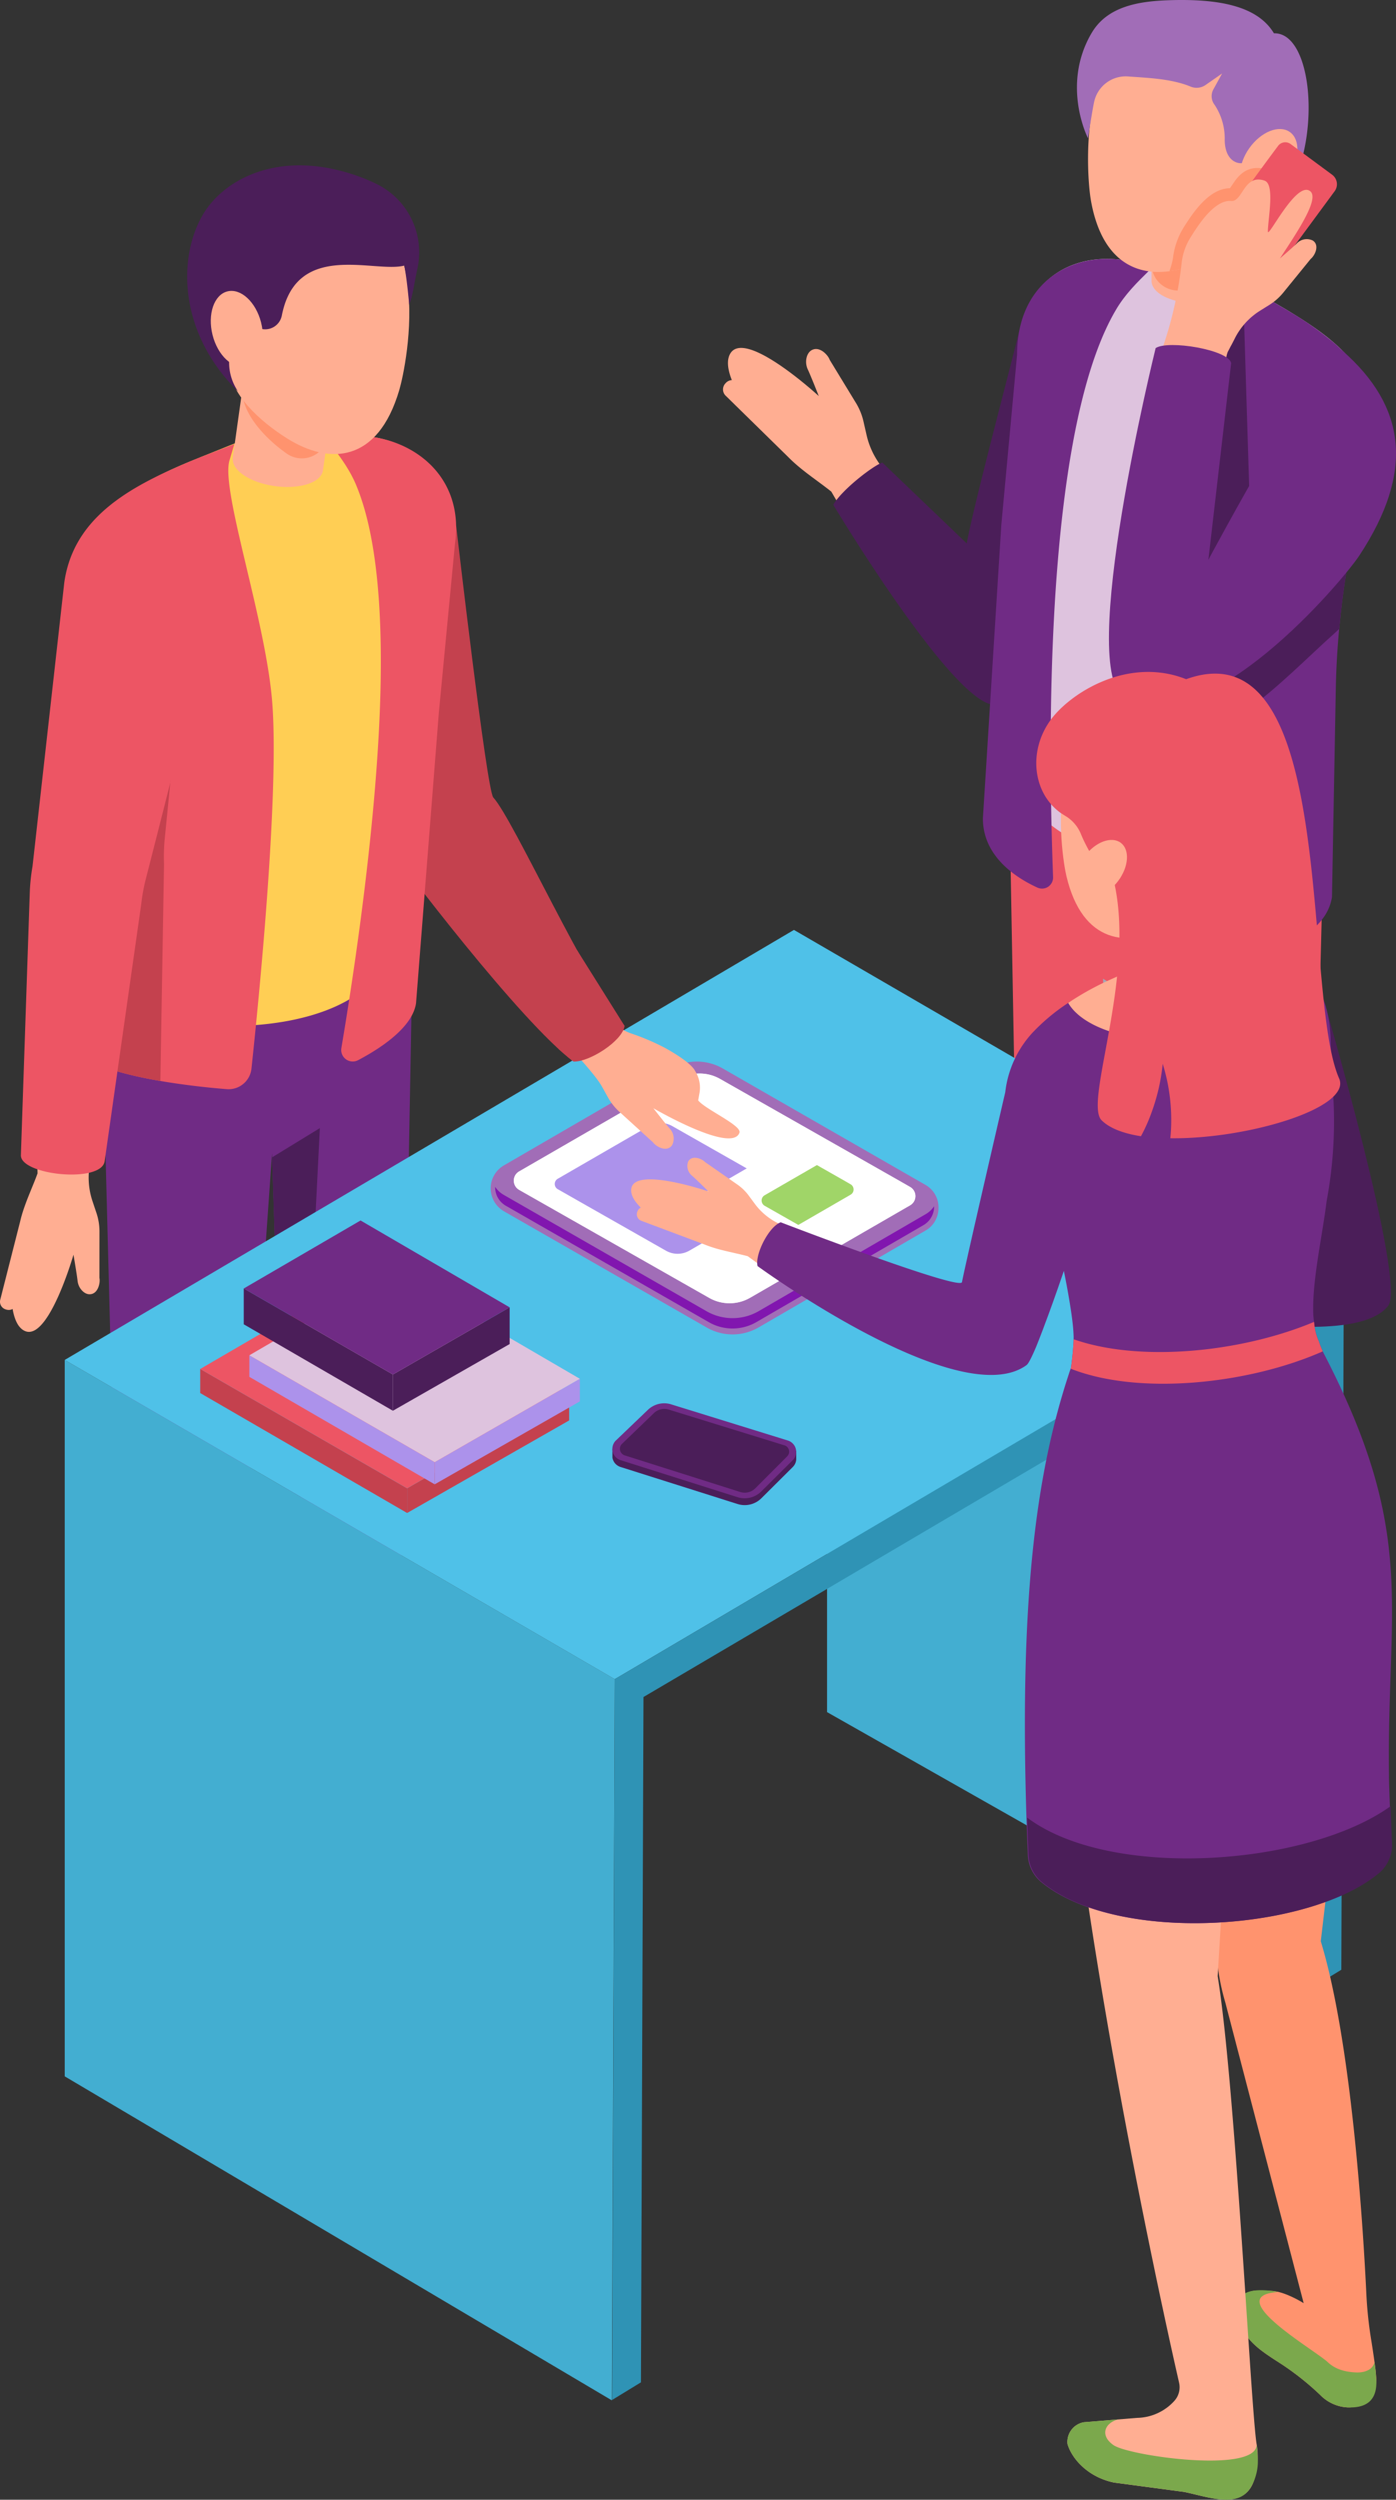<svg xmlns="http://www.w3.org/2000/svg" width="382.877" height="685.276" viewBox="0 0 382.877 685.276">
  <rect x="0" y="0" width="382.877" height="685.276" fill="#333333" stroke="none"/>
  <g id="Layer_x0020_1" transform="translate(-388.78 -91.722)">
    <path id="Path_6970" data-name="Path 6970" d="M1061.973,1028.137c-2.663-8.613-9.4-14.179-15.049-12.433s-6.375,9.688-5.407,18.757a12.178,12.178,0,0,0,1.915,4.5,18.968,18.968,0,0,1,2.325,9.442,26.236,26.236,0,0,0,1.2,8c1.818,5.884,7.681,9.765,11.987,11.905a7.2,7.2,0,0,0,9.7-3.431c2.391-5.095,3.595-12.781.21-18.9-1.383-2.5-6.38-16.222-6.887-17.845Z" transform="translate(-318.323 -450.696)" fill="#48475b"/>
    <path id="Path_6971" data-name="Path 6971" d="M930.432,984.95a46.747,46.747,0,0,0-4.8,4.844c-3.344,3.508-8,5.561-12.745,7.23-6.559,2.3-11.864,2.8-15.643,1.823a5.434,5.434,0,0,1-3.052-8.372c2.084-3,5.96-7,11.127-11.526,2.96-2.591,5.715-4.962,7.922-6.836a15.738,15.738,0,0,0,5.5-10.538c.21-2.238.486-4.255.835-4.388,8.009-3.042,19.412-1.362,21.455,2.5,0,0,2.274,11.9,2.274,14.844a6.329,6.329,0,0,1-4.02,6.309c-2.146.824-5.612,1.792-8.848,4.107Z" transform="translate(-246.134 -421.533)" fill="#48475b"/>
    <path id="Path_6972" data-name="Path 6972" d="M776.8,287.592a2.359,2.359,0,0,1,1.654-.778c-1.244-3.149-1.48-5.786-.282-7.507,4.4-6.293,24.123,11.875,24.123,11.875s-2.161-5.494-3-7.276c-.942-2.007-.364-4.265.758-5.11,2.161-1.623,4.726.983,5.249,2.478l7.184,11.788a17.09,17.09,0,0,1,2.094,5.172l.814,3.584a22.128,22.128,0,0,0,5.7,10.518s2.238,2.386,5.663,6L813.946,331c-5.013-8.049-8.208-13.616-8.208-13.616-3.748-3-8.27-5.858-11.823-9.488l-17.1-16.76a2.39,2.39,0,0,1-.164-3.38Z" transform="translate(-188.954 -90.885)" fill="#ffae92"/>
    <path id="Path_6973" data-name="Path 6973" d="M1016.379,421.22v28.639c0,4.322-7.276,283.74-7.276,283.74,0,7.087-26.8,7.737-26.7-1.444L968.307,527.82,962.772,701.7c.077,8.628-29.756,6.534-29.264-.655L929.33,469.148a52.747,52.747,0,0,1,1.147-12.059l85.908-35.864Z" transform="translate(-263.753 -160.777)" fill="#ed5564"/>
    <path id="Path_6974" data-name="Path 6974" d="M992.822,623.806,979.57,615.7l8.116,161.7Z" transform="translate(-288.272 -255.672)" fill="#a4a7b5"/>
    <path id="Path_6975" data-name="Path 6975" d="M848.537,303.725c-2.576.9-11.035,7.4-13.447,11.572,0,0,37.088,61.846,46.152,54.2,6.262-5.289,29.136-64.56,32.8-87.1a7.374,7.374,0,0,0-.978-5.617,7.621,7.621,0,0,0-4.921-3.467s-21.056-9.837-21.926-6.181c-2.253,9.422-12.817,49.034-14.517,58.764l-23.155-22.172Z" transform="translate(-217.774 -85.194)" fill="#4b1e59"/>
    <path id="Path_6976" data-name="Path 6976" d="M934.149,255.118,933.57,367.5c0,9.406,7.036,16.7,17.067,21.665a56.822,56.822,0,0,0,5.356,2.34c24.6,9.406,60.971,6.984,63.444-9.248l2.145-66.675,11.009-36.458c0-17.7-8.971-26.238-23.949-35.316-1.439-.9-2.96-1.767-4.506-2.663l-22.863-13.2c-1.116-.574-9.734,4.107-10.82,3.666A31.19,31.19,0,0,0,961.4,229.3c-14.082-1.47-27.252,6.7-27.252,25.818Z" transform="translate(-265.827 -66.445)" fill="#dec3de"/>
    <path id="Path_6977" data-name="Path 6977" d="M1010.6,240.842c5.6,2.058,13.488,1.541,17.692-1.183,1.695-1.106,2.509-2.432,2.509-3.764l.077,8.193a4.962,4.962,0,0,1-2.581,3.758c-4.2,2.729-12.09,3.241-17.692,1.178-3.241-1.178-5.013-3.021-5.013-4.941V235.89c0,1.92,1.772,3.764,5.013,4.941Z" transform="translate(-300.969 -70.346)" fill="#dec3de"/>
    <path id="Path_6978" data-name="Path 6978" d="M1005.57,167.083h25.29V162.06h-25.29Z" transform="translate(-300.959 -34.321)" fill="#e3e5f1"/>
    <path id="Path_6979" data-name="Path 6979" d="M1030.865,207.827a4.97,4.97,0,0,1-2.581,3.764c-4.2,2.724-12.09,3.241-17.692,1.178-3.241-1.178-5.013-3.021-5.013-4.941V171.86h25.285Z" transform="translate(-300.964 -39.103)" fill="#ffae92"/>
    <path id="Path_6980" data-name="Path 6980" d="M915.235,383.744c0,10.466,9.212,16.309,14.921,18.92a3.028,3.028,0,0,0,4.322-2.827c-.384-11.583-2.315-60.643,2.99-102.969,2.663-21.281,7.148-40.913,14.594-53.141,3.641-5.955,9.652-10.6,9.053-10.712-3.318-.681-5.141-1.879-7.614-2.371a6.5,6.5,0,0,0-1.06-.159c-14.082-1.47-27.835,7.036-27.835,26.146l-4.322,46.648-5.054,80.464Z" transform="translate(-256.878 -67.63)" fill="#702b85"/>
    <path id="Path_6981" data-name="Path 6981" d="M1007.277,428.134c17.154,3.17,41.825-2,43.98-16.079l1.045-57.043c.1-5.489.415-10.973.922-16.427.067-.635.123-1.234.189-1.869.507-5.141,1.178-10.246,2.064-15.316a227.692,227.692,0,0,1,6.529-27.938,34.058,34.058,0,0,0,1.49-9.765,28.329,28.329,0,0,0-.691-6.309,27.265,27.265,0,0,0-.891-3.108,31.774,31.774,0,0,0-7.768-11.951c-.8-.794-1.618-1.557-2.473-2.284a88.673,88.673,0,0,0-11.7-8.239c-1.429-.886-2.955-1.741-4.506-2.663l-8.4-4.865.727,4.854a15.231,15.231,0,0,1-.635,5.535,108.773,108.773,0,0,1-3.554,11.019c-.855,2.309-1.808,4.788-2.816,7.353-4.952,12.745-11.2,27.938-13.984,40.048-1.178,5.044-2.192,11.352-3.108,18.362-.476,3.8-.947,7.793-1.362,11.926-.8,7.865-1.459,16.1-2.033,24.1-1.772,25.111-2.443,47.754-2.443,47.754a11.715,11.715,0,0,0,9.417,12.909Z" transform="translate(-297.156 -74.44)" fill="#702b85"/>
    <path id="Path_6982" data-name="Path 6982" d="M1005.57,181.31v26.509a7.275,7.275,0,0,0,10.615,6.452c7.179-3.661,14.67-10.128,14.67-16.657v-16.3H1005.57Z" transform="translate(-300.959 -43.714)" fill="#ff936e"/>
    <path id="Path_6983" data-name="Path 6983" d="M972.261,149.445c2.693,16.2,11.6,21.245,21.624,19.883a30.655,30.655,0,0,0,8.531-2.473c9.611-4.219,16.934-12.812,21.184-21.7a41.478,41.478,0,0,0,4.061-13.539c1.966-18.705-9.417-31.389-24.922-33.007-35.352-3.707-31.645,43.632-30.472,50.832Z" transform="translate(-284.363 -3.262)" fill="#ffae92"/>
    <path id="Path_6984" data-name="Path 6984" d="M969.662,100.738c4.271-7.251,12.807-8.654,20.892-8.946,14.03-.5,24.6,1.582,29.085,9.063,13.59-.451,14.128,47.8-8.28,54.421,0,0,10.748-11.066,10.548-24.169-.031-1.879-5.192-.317-8.229.609a7.892,7.892,0,0,0-.881,3.344c-.22,2.161-6.539,2.719-6.662-4.921a16.614,16.614,0,0,0-2.791-9.709,3.864,3.864,0,0,1-.353-4.127l2.437-4.44-4.532,3.154a4.308,4.308,0,0,1-4.107.445c-5.29-2.192-11.885-2.386-17.169-2.786a8.859,8.859,0,0,0-9.227,6.7c-.456,1.828-1.751,10.251-1.751,10.251s-7.45-14.5,1.014-28.89Z" transform="translate(-281.462)" fill="#a16db7"/>
    <path id="Path_6985" data-name="Path 6985" d="M1055.5,166.046c-3.2,4.511-3.421,9.867-.481,11.951s7.916.1,11.117-4.424,3.421-9.867.486-11.951S1058.71,161.52,1055.5,166.046Z" transform="translate(-324.077 -33.704)" fill="#ffae92"/>
    <path id="Path_6986" data-name="Path 6986" d="M1015.16,209.951a30.655,30.655,0,0,0,8.531-2.473c9.611-4.219,16.934-12.812,21.184-21.7a4.385,4.385,0,0,0-3.042-3.677,7.411,7.411,0,0,0-2.571-.445c-3.8,0-5.735,2.888-6.877,4.629l-.635.922c-3.456.031-6.882,2.437-10.431,7.353-.794,1.111-1.557,2.284-2.217,3.328a20.592,20.592,0,0,0-2.919,8.024,16.953,16.953,0,0,1-.727,3.139l-.287.886Z" transform="translate(-305.638 -43.885)" fill="#ff936e"/>
    <path id="Path_6987" data-name="Path 6987" d="M1055.154,168.86c-3.886,5.146-14.2,19.361-18.521,25.311a3.241,3.241,0,0,0,.778,4.562l11.547,7.988a2.468,2.468,0,0,0,3.385-.558l18.3-24.85a3.236,3.236,0,0,0-.681-4.521l-11.393-8.413a2.46,2.46,0,0,0-3.421.481Z" transform="translate(-315.816 -37.168)" fill="#ed5564"/>
    <path id="Path_6988" data-name="Path 6988" d="M1002.71,439.257c17.6,7.584,37.191-14.87,51.943-27.969l.983-.922c.543-5.771,1.27-11.48,2.253-17.185.092-.609.184-1.178.313-1.782l-54.037,29.679c-.533,6.027-1.009,12.177-1.454,18.168Z" transform="translate(-299.563 -146.226)" fill="#4b1e59"/>
    <path id="Path_6989" data-name="Path 6989" d="M1009.34,341.348a105.234,105.234,0,0,0,1.618,14.619l23.37-41.8L1032.8,264.56c-1.541,2.473-3.554,2.914-5.1,7.159-.855,2.315-2.949,9.186-3.968,11.762-4.941,12.745-8.5,27.39-11.286,39.505C1011.271,328.029,1010.257,334.338,1009.34,341.348Z" transform="translate(-302.798 -84.335)" fill="#4b1e59"/>
    <path id="Path_6990" data-name="Path 6990" d="M1016.733,210.558a16.76,16.76,0,0,1,2.606-7.138c.666-1.075,1.429-2.253,2.217-3.333,2.6-3.641,5.74-6.626,8.72-6.37,3.206.312,3.487-7.481,9.166-5.581,2.914.983.952,10.338.922,13.948,0,2.094,7.829-14.112,11.634-11.03,2.581,2.089-3.63,11.255-8.336,18.434.8-.691,2.335-2.023,3.482-3.062l.932-.85.179-.174a3.766,3.766,0,0,1,4.434-.84c1.956,1.28.553,4.143-.558,5.018l-7.584,9.314a15.338,15.338,0,0,1-3.651,3.236l-2.714,1.695a19.1,19.1,0,0,0-6.979,7.763s-.287.584-.845,1.633c-.292.5-.609,1.167-1.019,1.925l-.2.62a13.017,13.017,0,0,0-.353,2.289l-.758-.195-7.01-1.649-9.514-2.284a106.455,106.455,0,0,0,5.228-23.365Z" transform="translate(-303.852 -46.899)" fill="#ffae92"/>
    <path id="Path_6991" data-name="Path 6991" d="M987.191,373.263c22.74,11.875,59.875-32.459,64.248-39.126,15.213-23.13,12.725-40.852-4.624-56.121-4.076-3.871-36.791,57.3-36.791,57.3l6.247-53.935c-.773-3.656-17.231-6.375-20.708-4.1,0,0-21.957,88.888-8.377,95.98Z" transform="translate(-289.826 -90.136)" fill="#702b85"/>
    <path id="Path_6992" data-name="Path 6992" d="M390.562,743.3a2.234,2.234,0,0,0,1.68-.179c.533,3.077,1.608,5.269,3.38,6.042,6.483,2.852,13.313-20.917,13.313-20.917s.927,5.366,1.121,7.169c.22,2.033,1.761,3.538,3.047,3.661,2.483.246,3.252-3.042,2.949-4.465l.01-12.735a15.966,15.966,0,0,0-.83-5.074l-1.075-3.211a20.384,20.384,0,0,1-.548-11.025s.62-2.955,1.582-7.44l-16.171-3.835c-.092,8.746.061,14.66.061,14.66-1.516,4.158-3.712,8.587-4.767,13.15l-5.443,21.4a2.2,2.2,0,0,0,1.485,2.74l.2.067Z" transform="translate(0 -292.556)" fill="#ffae92"/>
    <path id="Path_6993" data-name="Path 6993" d="M582.86,373.151l20.237-.031s8.357,72.533,10.19,74.53c5.52,6.017,25.69,50.837,36.018,62.645l-14.051,9.75C620.732,509.1,588.129,466.33,582.532,458.2c-4.772-6.928-10.922-77.392-10.922-77.392.43-2.453,8.813-8.157,11.255-7.655Z" transform="translate(-89.211 -137.306)" fill="#c4414e"/>
    <path id="Path_6994" data-name="Path 6994" d="M450.571,1104.4c2.622-8.49,9.263-13.979,14.834-12.254s6.278,9.545,5.325,18.485a11.975,11.975,0,0,1-1.889,4.429,18.738,18.738,0,0,0-2.294,9.309,25.817,25.817,0,0,1-1.188,7.886c-1.792,5.792-7.568,9.622-11.813,11.731a7.1,7.1,0,0,1-9.56-3.385c-2.361-5.018-3.543-12.6-.21-18.623,1.357-2.463,6.288-15.986,6.785-17.584Z" transform="translate(-25.829 -487.997)" fill="#363645"/>
    <path id="Path_6995" data-name="Path 6995" d="M559.988,1062.928a47.39,47.39,0,0,1,4.731,4.767c3.3,3.456,7.88,5.479,12.561,7.123,6.462,2.274,11.69,2.76,15.413,1.8a5.356,5.356,0,0,0,3.011-8.254c-2.053-2.949-5.868-6.9-10.963-11.362-2.914-2.55-5.633-4.885-7.8-6.734a15.519,15.519,0,0,1-5.418-10.385c-.2-2.207-.481-4.194-.824-4.322-7.891-3-19.125-1.342-21.143,2.463,0,0-2.233,11.731-2.233,14.629a6.238,6.238,0,0,0,3.958,6.221c2.12.809,5.535,1.767,8.72,4.051Z" transform="translate(-77.359 -459.786)" fill="#363645"/>
    <path id="Path_6996" data-name="Path 6996" d="M441.475,503.05v28.363c0,4.286,7.21,277.9,7.21,277.9,0,7.02,26.54,7.671,26.453-1.424L489.1,608.636l5.479,169.091c-.077,8.541,29.474,6.467,28.988-.65L527.7,550.528a52.282,52.282,0,0,0-1.137-11.946L441.47,503.05Z" transform="translate(-25.71 -200.705)" fill="#702b85"/>
    <path id="Path_6997" data-name="Path 6997" d="M534.48,703.709,547.6,695.68l-8.039,160.171Z" transform="translate(-71.093 -294.698)" fill="#4b1e59"/>
    <path id="Path_6998" data-name="Path 6998" d="M430.759,360.114l5.709,37.293L429.3,463.093c.271,24.727,81.775,29.008,86.251-2.514L531.158,350.7c2.663-18.741-9.632-28.987-23.642-29.53a30.923,30.923,0,0,0-9.2,1.019c-1.152.276-8.94-5.525-10.118-5.115l-24.246,9.765c-1.649.681-3.267,1.321-4.813,1.977-15.93,6.826-25.931,13.948-28.394,31.3Z" transform="translate(-19.771 -109.947)" fill="#ffce54"/>
    <path id="Path_6999" data-name="Path 6999" d="M543.886,261.658l-5.709,40.2c-.266,1.879-2.258,3.441-5.607,4.148-5.776,1.239-13.441-.358-17.185-3.62-1.505-1.321-2.12-2.734-1.936-4.035l5.633-40.207,24.8,3.518Z" transform="translate(-60.816 -81.203)" fill="#ffae92"/>
    <path id="Path_7000" data-name="Path 7000" d="M588.706,480.562c-.952,6.713-9.862,12.479-15.915,15.664a3.159,3.159,0,0,1-4.568-3.339C571.3,474.648,578.388,429.305,579,392.268c.353-21.245-1.311-41.118-6.913-54.15-2.745-6.344-7.983-11.741-7.389-11.767,3.349-.2,5.3-1.121,7.793-1.255a6.132,6.132,0,0,1,1.07-.021c14.01.522,28.481,10.83,25.818,29.576l-4.424,46.305-6.252,79.6Z" transform="translate(-85.814 -113.857)" fill="#ed5564"/>
    <path id="Path_7001" data-name="Path 7001" d="M422.82,367.419l1.014,3.467,9.273,32.572-9.683,78.734-1.014,8.254a7.013,7.013,0,0,0,2.453,4.987c4.475,4.245,14.512,6.949,24.307,8.628,6.826,1.178,13.534,1.869,18.168,2.243a6.32,6.32,0,0,0,6.821-5.612c2-18.736,7.758-76.24,5.638-101.126-1.982-22.746-14.071-57.5-11.675-65.6l1.342-4.506-8.864,3.426c-1.659.661-3.252,1.306-4.813,1.977-15.951,6.81-30.5,15.2-32.966,32.551Z" transform="translate(-16.409 -116.003)" fill="#ed5564"/>
    <path id="Path_7002" data-name="Path 7002" d="M434.068,474.09,424.4,552.767l1.439,13.242c4.475,4.245,14.512,6.949,24.307,8.628l1-59.486a50.274,50.274,0,0,1,.22-7.159c.5-4.885,1.869-18.782,3.1-31.773l-20.405-2.13Z" transform="translate(-17.38 -186.574)" fill="#c4414e"/>
    <path id="Path_7003" data-name="Path 7003" d="M447.86,430.166c-2.13,9.791-11.393,45.937-13.549,54.38a48.9,48.9,0,0,0-1.316,7.046l-10.041,70.546c-.681,6.268-23.278,3.938-22.986-1.608l2.453-72.471a53.471,53.471,0,0,1,.732-6.636l8.715-77.833,35.992,26.571Z" transform="translate(-5.457 -152.174)" fill="#ed5564"/>
    <path id="Path_7004" data-name="Path 7004" d="M545.721,270.923l-3.692,26a7.208,7.208,0,0,1-11.311,4.844c-6.539-4.583-12.976-11.972-12.069-18.378l2.274-15.986,24.8,3.523Z" transform="translate(-63.327 -85.721)" fill="#ff936e"/>
    <path id="Path_7005" data-name="Path 7005" d="M554.719,249.268c-5.868,19.924-19.094,20.569-30.769,13.237-7.394-4.639-15.843-12.223-16.007-20.257-.143-6.575-3.646-12.32-3.5-17.6.5-18.639,12.894-29.617,27.81-29.218,33.985.906,24.5,46.94,22.469,53.838Z" transform="translate(-56.436 -50.599)" fill="#ffae92"/>
    <path id="Path_7006" data-name="Path 7006" d="M493.356,193.736c5.858-9.949,21.686-18.4,43.556-10.154a46.075,46.075,0,0,1,4.409,1.946,20.847,20.847,0,0,1,10.876,22.95c-.845,3.707-1.219,7.312-2.273,9.97,0,0-.64-7.394-1.362-10.717-8.178,2.115-29.53-6.964-33.57,13.682a4.657,4.657,0,0,1-6.462,3.385,9.047,9.047,0,0,1-3.912-2.8c-1.654-2.683-4.711-3.482-5.238-1.705-1.459,4.962,1.106,9.975,1.157,13.836a13.938,13.938,0,0,0,2.443,8.08c-16.073-15.725-16.749-36.356-9.616-48.476Z" transform="translate(-48.915 -43.195)" fill="#4b1e59"/>
    <path id="Path_7007" data-name="Path 7007" d="M515.481,256.171c1.429,5.668-.4,11.014-4.076,11.941s-7.824-2.919-9.248-8.582.4-11.019,4.081-11.941,7.824,2.914,9.248,8.582Z" transform="translate(-55.084 -75.987)" fill="#ffae92"/>
    <path id="Path_7008" data-name="Path 7008" d="M423.45,819.79v196.4l150.058,88.826.8-197.715Z" transform="translate(-16.917 -355.256)" fill="#43aed1"/>
    <path id="Path_7009" data-name="Path 7009" d="M831.77,755.12V884.783l133.14,75.457.778-197.725Z" transform="translate(-216.154 -323.701)" fill="#43aed1"/>
    <path id="Path_7010" data-name="Path 7010" d="M774.28,677.091,623.449,589.57l-200,117.886,150.857,87.516Z" transform="translate(-16.917 -242.922)" fill="#4fc1e8"/>
    <path id="Path_7011" data-name="Path 7011" d="M767.212,857.824l-.579.353a3.179,3.179,0,0,0-1.746-1.311l-32.039-9.918a6.494,6.494,0,0,0-6.319,1.531l-8.725,8.362-.379.476H716.8V859.7a3.234,3.234,0,0,0,2.3,2.581l32.1,10.154a6.492,6.492,0,0,0,6.462-1.608l8.6-8.551a3.271,3.271,0,0,0,.958-2.084v-2.366Z" transform="translate(-160.055 -368.379)" fill="#4b1e59"/>
    <path id="Path_7012" data-name="Path 7012" d="M717.791,853.165l8.725-8.352a6.472,6.472,0,0,1,6.319-1.536l32.039,9.924a3.244,3.244,0,0,1,1.367,5.407l-8.6,8.551a6.481,6.481,0,0,1-6.462,1.608l-32.1-10.154a3.243,3.243,0,0,1-1.3-5.443Z" transform="translate(-160.048 -366.588)" fill="#702b85"/>
    <path id="Path_7013" data-name="Path 7013" d="M755.029,868.971a4.007,4.007,0,0,1-1.2-.179l-31.681-10.036a1.9,1.9,0,0,1-.742-3.18l8.741-8.423a4.127,4.127,0,0,1,2.847-1.142,4.075,4.075,0,0,1,1.168.169l31.8,9.826a1.806,1.806,0,0,1,.743,3l-8.761,8.777a4.116,4.116,0,0,1-2.9,1.193Z" transform="translate(-162.015 -368.05)" fill="#4b1e59"/>
    <path id="Path_7014" data-name="Path 7014" d="M774.411,700.33a7.066,7.066,0,0,0-3.559-6.467l-55.573-31.9a14.311,14.311,0,0,0-14.281,0l-45.819,26.581a7.265,7.265,0,0,0,.005,12.52l55.614,31.87a14.262,14.262,0,0,0,14.281,0l45.783-26.555a7.036,7.036,0,0,0,3.533-5.622l.02-.425Z" transform="translate(-128.241 -277.313)" fill="#a16db7"/>
    <path id="Path_7015" data-name="Path 7015" d="M772.009,734.628,726.231,761.2a14.336,14.336,0,0,1-14.281,0l-55.614-31.891a7.05,7.05,0,0,1-2.366-2.217l.015.323a5.821,5.821,0,0,0,2.955,4.89l55.609,31.881a13.06,13.06,0,0,0,13.083,0l45.788-26.56a5.859,5.859,0,0,0,2.939-4.675l.015-.522a7.122,7.122,0,0,1-2.366,2.207Z" transform="translate(-129.398 -310.024)" fill="#8116af"/>
    <path id="Path_7016" data-name="Path 7016" d="M665.423,693.3l43.858-25.326a11.3,11.3,0,0,1,11.322,0l48.758,27.687,3.3,1.889a2.908,2.908,0,0,1,0,5.039L728.8,727.917a11.32,11.32,0,0,1-11.322,0l-52.061-29.576a2.914,2.914,0,0,1,0-5.039Z" transform="translate(-134.276 -280.435)" fill="#dadae2"/>
    <path id="Path_7017" data-name="Path 7017" d="M664.071,696.482a2.868,2.868,0,0,0,1.372,1.854L717.5,727.912a11.306,11.306,0,0,0,11.327,0l43.858-25.331a2.908,2.908,0,0,0,0-5.039l-3.3-1.889-48.758-27.687a11.338,11.338,0,0,0-11.327,0l-43.858,25.326a2.9,2.9,0,0,0-1.372,3.185Z" transform="translate(-134.291 -280.435)" fill="#fff"/>
    <path id="Path_7018" data-name="Path 7018" d="M723.452,715.481a1.644,1.644,0,0,1,.784-1.813l14.332-8.28-20.4-11.588a6.479,6.479,0,0,0-6.452,0l-24.968,14.425a1.65,1.65,0,0,0-.789,1.813,1.627,1.627,0,0,0,.789,1.055l29.638,16.842a6.469,6.469,0,0,0,6.447,0l10.641-6.15-9.243-5.254a1.636,1.636,0,0,1-.784-1.055Z" transform="translate(-144.986 -293.361)" fill="#ac92eb"/>
    <path id="Path_7019" data-name="Path 7019" d="M821.112,720.734l-1.874-1.08-7.358-4.184-14.338,8.28a1.651,1.651,0,0,0-.783,1.818,1.678,1.678,0,0,0,.783,1.055l9.243,5.254,14.327-8.28a1.654,1.654,0,0,0,0-2.867Z" transform="translate(-199.05 -304.354)" fill="#a0d568"/>
    <path id="Path_7020" data-name="Path 7020" d="M717.367,878.37l-.727,197.6,7.906-4.834.7-187.873L909.434,774.828l-.7,188.032,7.906-4.829.7-197.541Z" transform="translate(-159.977 -326.321)" fill="#2f93b5"/>
    <path id="Path_7021" data-name="Path 7021" d="M729.913,657.688c-.189,1.045-.343,1.941-.343,1.941,1.879,2.422,12.023,6.877,11.322,8.859-2.079,5.853-23.611-6.708-23.611-6.708s3.282,4.219,4.46,5.556a3.964,3.964,0,0,1,.64,4.629c-1.459,1.961-4.353.348-5.182-.814l-9.243-8.4a15.611,15.611,0,0,1-3.134-3.953l-1.613-2.9c-1.787-3.211-6.882-8.464-8.449-10.564l10.656-7.957a13.593,13.593,0,0,0,5.546,3.825,64.937,64.937,0,0,1,9.34,3.948s7.128,3.784,8.428,6.416a8.545,8.545,0,0,1,1.183,6.14Z" transform="translate(-149.301 -266.246)" fill="#ffae92"/>
    <path id="Path_7022" data-name="Path 7022" d="M687.96,627.454l4.066,3.441c4.271.2,13.36-5.525,14.051-9.75L693,600.3l-5.034,27.154Z" transform="translate(-145.983 -248.158)" fill="#c4414e"/>
    <path id="Path_7023" data-name="Path 7023" d="M772.6,731.827l-7.077,11.48c-4.153-2.873-6.693-4.757-6.693-4.757-3.661-.983-7.824-1.613-11.537-3.088l-17.625-6.611a1.9,1.9,0,0,1-1.178-2.376,2.062,2.062,0,0,1,.983-1.26c-1.889-1.884-2.9-3.687-2.57-5.33,1.178-5.9,21.127.9,21.127.9s-3.3-3.277-4.475-4.291a3.442,3.442,0,0,1-1.07-3.912c1.04-1.859,3.718-.794,4.568.113l8.91,6.2a13.318,13.318,0,0,1,3.144,3.062l1.721,2.325a17.566,17.566,0,0,0,7.461,5.74s1.639.707,4.317,1.8Z" transform="translate(-164.955 -302.446)" fill="#ffae92"/>
    <path id="Path_7024" data-name="Path 7024" d="M1033.76,1023.774l3.3,54.984a62.951,62.951,0,0,0,2.489,14.629l21.5,82.467c-2.483-1.536-6.124-3.236-8.7-3.369-.937-.046-1.792-.092-2.668-.092h-1.516a6.029,6.029,0,0,0-5.586,4.1,9.4,9.4,0,0,0-.225,1.06s0,6.068,7.456,11.542c1.055.789,2.483,1.751,4,2.719a75.657,75.657,0,0,1,11.777,9.2,11.3,11.3,0,0,0,7.369,3.405,7.628,7.628,0,0,0,8-8.1c-.046-.461-.092-1.29-.184-2.115-.046-.369-.092-.737-.143-1.106-.046-.461-.092-.737-.138-1.055-.271-1.895-.579-4.009-.9-5.986a110.82,110.82,0,0,1-1.383-13.441c-.968-19.509-4.143-68.738-12.469-95.98l6.713-57.064-38.681,4.2Z" transform="translate(-314.714 -452.738)" fill="#ff936e"/>
    <path id="Path_7025" data-name="Path 7025" d="M1050.51,1323.084s0,6.068,7.456,11.542c1.055.789,2.483,1.751,4,2.719a75.649,75.649,0,0,1,11.777,9.2,11.3,11.3,0,0,0,7.369,3.405c4.552.23,8.572-1.229,8-8.1-.046-.461-.092-1.29-.184-2.115-.046-.369-.092-.737-.143-1.106-.092-.507-.092-.783-.138-1.055-.548,2.3-3.1,2.893-5.08,2.8-2.99-.133-5.627-.855-7.655-2.74-3.63-3.451-29.7-18.332-13.58-19.31l-1.89-.307c-7.742-.911-8.925,1.654-9.709,4a9.424,9.424,0,0,0-.225,1.06Z" transform="translate(-322.887 -598.273)" fill="#7ba84c"/>
    <path id="Path_7026" data-name="Path 7026" d="M1010.7,1238.4c-3.682,5.51-11.777,2.4-18.209,1.075l-19.171-2.56c-6.949-1.4-11.511-6.319-12.791-10.548a5.47,5.47,0,0,1,4.475-5.991l14.609-1.2a14.114,14.114,0,0,0,10.272-4.716,5.579,5.579,0,0,0,1.239-4.952c-4.834-21.133-21.332-97.035-29.361-163.51l43.223-2.079-3.277,54.176c4.834,29.52,9.15,119.76,10.712,128.424C1013.143,1230.431,1012.333,1235.961,1010.7,1238.4Z" transform="translate(-278.965 -464.619)" fill="#ffae92"/>
    <path id="Path_7027" data-name="Path 7027" d="M965,1387.783l9.365-.773c-3.728,1.04-4.977,4.455-1.208,7.056,4.3,2.965,39.126,7.87,39.259-.138.169,1.577.241,2.837.276,3.462a14.115,14.115,0,0,1-2,8.413c-3.62,5.694-11.793,2.376-18.209,1.075l-19.171-2.56c-6.969-1.413-11.526-6.308-12.791-10.548a5.459,5.459,0,0,1,4.475-5.991Z" transform="translate(-278.963 -632.028)" fill="#7ba84c"/>
    <path id="Path_7028" data-name="Path 7028" d="M976.2,705.063s69.066,17.492,79.978,2.837c4.885-6.554-17.5-82.958-17.5-82.958l-4.132-3.9-17.891,3.748c-2.381.486-5.5-3.292-5.5-3.292,2.212,9.616,13.984,56.51,16.775,67.515.44,1.705-51.492,1.557-51.492,1.557,3.861,1.367,3.595,13.134-.236,14.491Z" transform="translate(-286.628 -258.278)" fill="#4b1e59"/>
    <path id="Path_7029" data-name="Path 7029" d="M952.355,783.3l.072.533.189,1.613.2-1.034a3.818,3.818,0,0,1-.471-1.111Z" transform="translate(-274.991 -337.451)" fill="#433083"/>
    <path id="Path_7030" data-name="Path 7030" d="M967.622,825.095c0,2.038.4,12.243.64,18.275a10.034,10.034,0,0,1-3.282,8.08c-18.992,16.232-72.016,19.832-92.81,2.637a10.172,10.172,0,0,1-3.6-7.517c-.123-3.036-.282-7.036-.358-9.519-1.92-59.66,2.437-94.372,11.6-122.161.159-.517.323-1,.522-1.48l.082-.276c.317-2.361.558-4.68.676-6.718a10.227,10.227,0,0,0,.041-1.08v-.794l-.041-.845c-.236-5.479-2.637-17.113-2.637-17.113s-2.637,7.834-5.32,14.916c-.758,2.079-1.557,4.076-2.238,5.8-1.157,2.719-2.12,4.716-2.678,5.121-18.316,13.354-73.777-27.149-73.777-27.149-.758-3.277,3.159-10.876,6.36-12,0,0,49.265,18.915,49.705,16.4,1.157-5.919,11.875-52.066,11.875-52.066a28.886,28.886,0,0,1,7.44-16.273,54.176,54.176,0,0,1,9.76-8.157c3.753-2.591,8.654.271,12.771-1.6,7.358-3.282,18.378-13.559,18.378-13.559,1.121-.6,2.161,3.436,3.318,2.955,2-.84,4.393-2.315,6.636-3.2a12.745,12.745,0,0,1,2.325-.671c14.435-1.879,28.788,6.554,28.629,27.508l.758,14.962a118.7,118.7,0,0,1-1.879,27.907c-1.08,8.92-3.682,20.4-3.682,29.274v.476a21.6,21.6,0,0,0,.241,3.359l.082.681a14.359,14.359,0,0,0,1.239,4.639,23.935,23.935,0,0,0,1.08,2.76l.241.517c25.751,49.664,17.236,68.861,17.912,115.924Z" transform="translate(-197.892 -246.47)" fill="#702b85"/>
    <path id="Path_7031" data-name="Path 7031" d="M938.93,1061.839l.015.584c.077,2.478.241,6.478.358,9.519a10.189,10.189,0,0,0,3.6,7.517c20.795,17.195,73.823,13.6,92.815-2.637a10.079,10.079,0,0,0,3.277-8.08c-.118-2.852-.266-6.616-.389-10.021-22.807,16.365-76.691,20.37-99.677,3.118Z" transform="translate(-268.442 -471.841)" fill="#4b1e59"/>
    <path id="Path_7032" data-name="Path 7032" d="M1031.408,807.505c-20.354,9-50.386,12.156-69.138,4.757l.082-.276c.318-2.361.558-4.68.676-6.718a10.212,10.212,0,0,0,.041-1.08c18.352,6.437,46.223,3.518,65.937-4.757l.082.681a14.363,14.363,0,0,0,1.239,4.639,23.957,23.957,0,0,0,1.08,2.76Z" transform="translate(-279.831 -345.322)" fill="#ed5564"/>
    <path id="Path_7033" data-name="Path 7033" d="M1013.779,610.095c0,7.671-12.064,13.9-26.965,13.9-12.264,0-22.566-4.2-25.884-9.985a77.462,77.462,0,0,1,11.818-6.508C980.1,604.18,992,598.881,992,598.881c1.121-.6,2.161,3.436,3.318,2.955,2-.835,4.4-2.314,6.636-3.2,7.148,2.514,11.818,6.7,11.818,11.455Z" transform="translate(-279.177 -247.348)" fill="#ffae92"/>
    <path id="Path_7034" data-name="Path 7034" d="M958.561,515.586c4.4,18.4,16.79,19.729,28.173,13.733,12.689-6.687,20.067-22.126,20.441-33.248.574-16.929-10.461-27.584-24.5-28.061-31.983-1.086-25.639,41.195-24.118,47.57Z" transform="translate(-277.274 -183.598)" fill="#ffae92"/>
    <path id="Path_7035" data-name="Path 7035" d="M1018.571,540.99v36.889c0,1.726-1.593,3.385-4.511,4.445-5.044,1.859-12.146,1.393-15.93-1.06a4.213,4.213,0,0,1-2.253-3.385l-.067-36.889h22.756Z" transform="translate(-296.197 -219.218)" fill="#ffae92"/>
    <path id="Path_7036" data-name="Path 7036" d="M980.592,579.3a49.819,49.819,0,0,0,.21-7.046,51.775,51.775,0,0,0-2.3-13.37,54.076,54.076,0,0,1-2.929,12.981,47.155,47.155,0,0,1-3.036,6.877c-4.706-.737-8.515-2.125-10.784-4.363-4.921-4.854,9.109-38.635,3.559-64.673a43.036,43.036,0,0,1-9.176-13.646,10.29,10.29,0,0,0-4.224-5.059c-.456-.282-.906-.558-1.326-.84-7.712-5.443-9.074-17-2.791-25.582,5.407-7.368,21.22-17.451,37.134-11.132,41.953-15.075,31.691,86.061,41.953,109.447,3.559,8.1-25.234,16.678-46.28,16.4Z" transform="translate(-270.829 -175.531)" fill="#ed5564"/>
    <path id="Path_7037" data-name="Path 7037" d="M967.588,545.777c-2.919,3.876-3.236,8.556-.717,10.451s6.923.287,9.837-3.595,3.236-8.562.717-10.451S970.5,541.9,967.588,545.777Z" transform="translate(-281.247 -219.412)" fill="#ffae92"/>
    <path id="Path_7038" data-name="Path 7038" d="M496.02,824.63v6.6l56.751,32.884v-6.764Z" transform="translate(-52.327 -357.618)" fill="#c4414e"/>
    <path id="Path_7039" data-name="Path 7039" d="M651.286,838.65v6.928L606.85,870.951v-6.764Z" transform="translate(-106.406 -364.459)" fill="#c4414e"/>
    <path id="Path_7040" data-name="Path 7040" d="M597.207,807.168,540.461,774.13,496.02,799.989,552.771,832.7Z" transform="translate(-52.327 -332.977)" fill="#ed5564"/>
    <path id="Path_7041" data-name="Path 7041" d="M522.34,817.31v5.909l50.832,29.464v-6.068Z" transform="translate(-65.17 -354.046)" fill="#ac92eb"/>
    <path id="Path_7042" data-name="Path 7042" d="M661.417,829.88v6.206l-39.807,22.73v-6.068Z" transform="translate(-113.608 -360.18)" fill="#ac92eb"/>
    <path id="Path_7043" data-name="Path 7043" d="M612.979,801.677l-50.827-29.6L522.34,795.24l50.832,29.3Z" transform="translate(-65.17 -331.977)" fill="#dec3de"/>
    <path id="Path_7044" data-name="Path 7044" d="M519.34,781.54v9.816l40.9,23.7V805.12Z" transform="translate(-63.706 -336.593)" fill="#4b1e59"/>
    <path id="Path_7045" data-name="Path 7045" d="M631.244,791.64V801.7L599.22,819.987v-9.939Z" transform="translate(-102.683 -341.521)" fill="#4b1e59"/>
    <path id="Path_7046" data-name="Path 7046" d="M592.267,768.946,551.374,745.13,519.34,763.774l40.9,23.58Z" transform="translate(-63.706 -318.827)" fill="#702b85"/>
  </g>
</svg>

